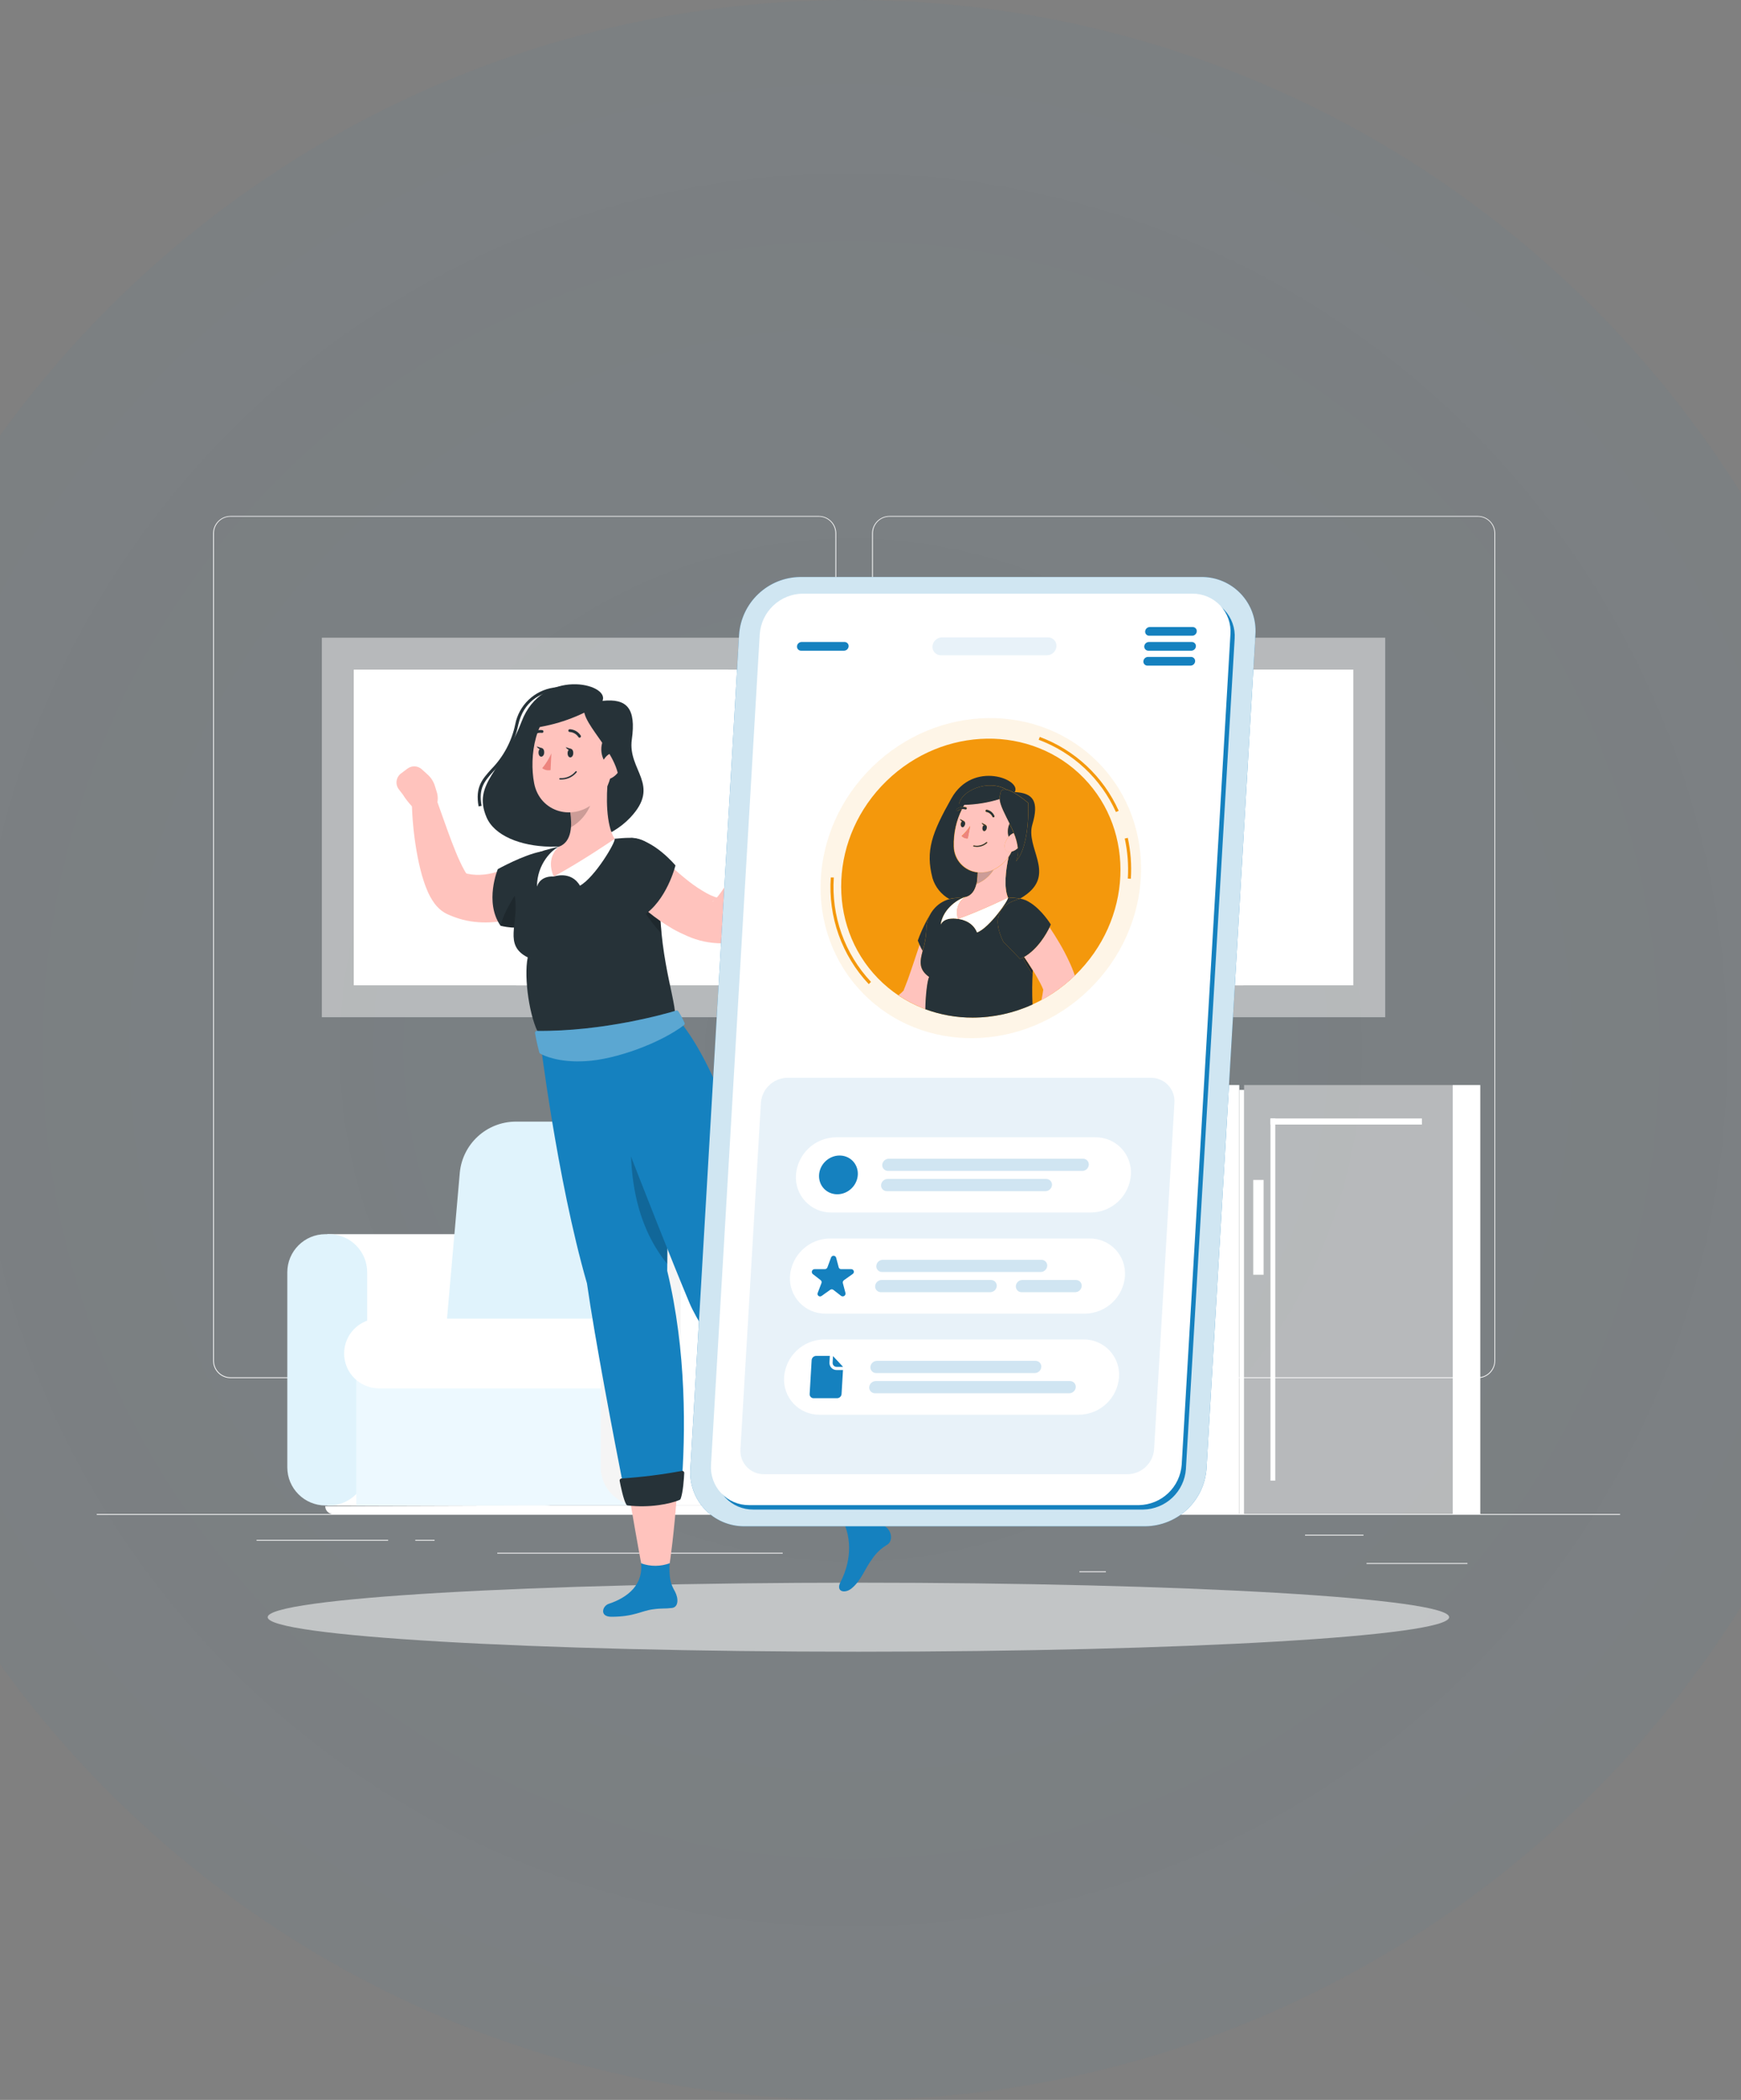 <svg width="360" height="434" viewBox="0 0 360 434" fill="none" xmlns="http://www.w3.org/2000/svg">
<rect x="0" y="0" width="360" height="434" fill="#808080" stroke="none"/>
<path d="M176 434C295.846 434 393 336.846 393 217C393 97.154 295.846 0 176 0C56.154 0 -41 97.154 -41 217C-41 336.846 56.154 434 176 434Z" fill="url(#paint0_radial_149_5310)" fill-opacity="0.06"/>
<path d="M335 312.912H20V313.07H335V312.912Z" fill="white"/>
<path d="M303.437 323.049H282.571V323.206H303.437V323.049Z" fill="white"/>
<path d="M228.669 324.762H223.194V324.92H228.669V324.762Z" fill="white"/>
<path d="M281.941 317.202H269.852V317.36H281.941V317.202Z" fill="white"/>
<path d="M80.26 318.261H53.05V318.418H80.26V318.261Z" fill="white"/>
<path d="M89.861 318.261H85.873V318.418H89.861V318.261Z" fill="white"/>
<path d="M161.845 320.919H102.826V321.077H161.845V320.919Z" fill="white"/>
<path d="M169.31 284.814H47.663C46.71 284.812 45.797 284.433 45.124 283.758C44.45 283.084 44.072 282.17 44.072 281.217V110.216C44.081 109.268 44.462 108.362 45.135 107.695C45.807 107.027 46.716 106.652 47.663 106.65H169.31C170.264 106.65 171.179 107.029 171.854 107.704C172.528 108.378 172.907 109.293 172.907 110.247V281.217C172.907 282.171 172.528 283.086 171.854 283.76C171.179 284.435 170.264 284.814 169.31 284.814ZM47.663 106.776C46.752 106.778 45.879 107.141 45.235 107.786C44.591 108.431 44.23 109.305 44.23 110.216V281.217C44.23 282.128 44.591 283.002 45.235 283.647C45.879 284.292 46.752 284.655 47.663 284.656H169.31C170.222 284.655 171.096 284.292 171.74 283.647C172.385 283.002 172.748 282.128 172.75 281.217V110.216C172.748 109.304 172.385 108.43 171.74 107.785C171.096 107.141 170.222 106.778 169.31 106.776H47.663Z" fill="white"/>
<path d="M305.585 284.814H183.932C182.979 284.812 182.065 284.433 181.39 283.759C180.716 283.084 180.337 282.17 180.335 281.217V110.216C180.345 109.268 180.728 108.362 181.402 107.694C182.075 107.027 182.984 106.652 183.932 106.65H305.585C306.532 106.653 307.439 107.029 308.11 107.697C308.781 108.364 309.162 109.269 309.17 110.216V281.217C309.17 282.169 308.793 283.082 308.121 283.756C307.449 284.43 306.537 284.811 305.585 284.814ZM183.932 106.776C183.021 106.778 182.147 107.141 181.502 107.785C180.857 108.43 180.494 109.304 180.492 110.216V281.217C180.494 282.128 180.857 283.002 181.502 283.647C182.147 284.292 183.021 284.655 183.932 284.656H305.585C306.497 284.655 307.371 284.292 308.016 283.647C308.66 283.002 309.023 282.128 309.025 281.217V110.216C309.023 109.304 308.66 108.43 308.016 107.785C307.371 107.141 306.497 106.778 305.585 106.776H183.932Z" fill="white"/>
<path d="M67.666 255.072H112.522C113.558 255.072 114.583 255.276 115.54 255.672C116.497 256.068 117.367 256.649 118.099 257.382C118.832 258.114 119.413 258.984 119.809 259.941C120.205 260.898 120.409 261.923 120.409 262.959V303.279C120.409 305.371 119.578 307.377 118.099 308.857C116.62 310.336 114.614 311.167 112.522 311.167H67.666V255.097V255.072Z" fill="white"/>
<path d="M68.037 255.072H67.294C62.938 255.072 59.407 258.603 59.407 262.959V303.254C59.407 307.61 62.938 311.142 67.294 311.142H68.037C72.394 311.142 75.925 307.61 75.925 303.254V262.959C75.925 258.603 72.394 255.072 68.037 255.072Z" fill="#E0F3FC"/>
<path d="M73.67 311.142H132.216V275.755H73.67V311.142Z" fill="#EDF9FF"/>
<path d="M68.863 312.912H174.381C174.81 312.91 175.22 312.739 175.522 312.436C175.825 312.132 175.994 311.721 175.994 311.293V311.142H112.547L67.25 311.293C67.25 311.721 67.42 312.132 67.722 312.436C68.024 312.739 68.434 312.91 68.863 312.912Z" fill="white"/>
<path d="M115.08 231.812H169.549C170.958 231.786 172.357 232.06 173.651 232.617C174.946 233.173 176.107 234 177.056 235.041C178.006 236.082 178.723 237.314 179.159 238.654C179.595 239.994 179.741 241.411 179.585 242.812L175.994 283.762H99.525L103.11 242.812C103.414 239.832 104.801 237.067 107.006 235.04C109.212 233.013 112.084 231.864 115.08 231.812Z" fill="white"/>
<path d="M106.474 231.812H162.008C163.348 231.79 164.678 232.053 165.909 232.584C167.139 233.115 168.243 233.902 169.146 234.892C170.05 235.883 170.732 237.054 171.148 238.328C171.564 239.602 171.704 240.95 171.559 242.283L167.924 283.756H91.448L95.083 242.283C95.373 239.446 96.692 236.814 98.791 234.885C100.89 232.955 103.623 231.862 106.474 231.812Z" fill="#E0F3FC"/>
<path d="M78.363 272.523H124.737C126.054 272.523 127.317 273.046 128.248 273.977C129.179 274.908 129.702 276.17 129.702 277.487V281.966C129.703 282.619 129.575 283.265 129.326 283.868C129.077 284.471 128.711 285.019 128.25 285.481C127.789 285.942 127.241 286.309 126.639 286.559C126.036 286.808 125.39 286.937 124.737 286.937H78.363C76.452 286.937 74.618 286.178 73.267 284.826C71.915 283.475 71.156 281.641 71.156 279.73C71.156 277.818 71.915 275.985 73.267 274.634C74.618 273.282 76.452 272.523 78.363 272.523Z" fill="white"/>
<path d="M132.474 255.072H177.33C179.422 255.072 181.428 255.903 182.907 257.382C184.386 258.861 185.218 260.867 185.218 262.959V303.279C185.218 305.371 184.386 307.377 182.907 308.857C181.428 310.336 179.422 311.167 177.33 311.167H132.474V255.097V255.072Z" fill="white"/>
<path d="M132.846 255.072H132.102C127.746 255.072 124.215 258.603 124.215 262.959V303.254C124.215 307.61 127.746 311.142 132.102 311.142H132.846C137.202 311.142 140.733 307.61 140.733 303.254V262.959C140.733 258.603 137.202 255.072 132.846 255.072Z" fill="#F5F5F5"/>
<path d="M256.256 224.252H213.133V312.912H256.256V224.252Z" fill="white"/>
<path d="M219.584 306.007V231.157H218.589V306.007H219.584Z" fill="white"/>
<path d="M249.9 231.157H218.589V232.417H249.9V231.157Z" fill="white"/>
<path d="M300.375 224.252H257.252V312.912H300.375V224.252Z" fill="white" fill-opacity="0.45"/>
<path d="M300.381 312.912H306.089V224.252H300.381V312.912Z" fill="white"/>
<path d="M263.703 306.007V231.157H262.708V306.007H263.703Z" fill="white"/>
<path d="M257.258 312.912V225.26H256.263V312.912H257.258Z" fill="white"/>
<path d="M294.018 231.157H262.707V232.417H294.018V231.157Z" fill="white"/>
<path d="M254.366 243.864H252.224V263.457H254.366V243.864Z" fill="white"/>
<path d="M261.284 243.864H259.142V263.457H261.284V243.864Z" fill="white"/>
<path d="M286.433 131.8H66.551V210.228H286.433V131.8Z" fill="white" fill-opacity="0.45"/>
<path d="M279.837 203.632V138.396H73.147V203.632H279.837Z" fill="white"/>
<path d="M106.701 203.632L120.397 138.396H150.63L136.934 203.632H106.701Z" fill="white"/>
<path d="M149.692 203.632L163.388 138.396H178.508L164.806 203.632H149.692Z" fill="white"/>
<path d="M241.999 203.632L255.696 138.396H270.816L257.113 203.632H241.999Z" fill="white"/>
<path d="M177.5 341.363C244.962 341.363 299.651 338.17 299.651 334.231C299.651 330.293 244.962 327.1 177.5 327.1C110.038 327.1 55.349 330.293 55.349 334.231C55.349 338.17 110.038 341.363 177.5 341.363Z" fill="white" fill-opacity="0.54"/>
<path d="M124.58 144.853C126.168 141.218 112.106 137.923 107.853 149.125C103.998 159.287 97.597 161.882 100.608 168.919C103.866 176.536 122.293 177.449 130.294 169.007C136.783 162.159 129.74 159.274 130.647 152.835C131.554 146.397 129.651 144.299 124.58 144.853Z" fill="#263238"/>
<path d="M98.964 166.664C98.233 162.695 99.708 161.057 101.572 158.984C104.092 156.427 105.819 153.195 106.543 149.679C106.919 147.759 107.879 146.001 109.292 144.648C110.705 143.295 112.502 142.411 114.437 142.119C118.595 141.35 122.999 142.711 124.164 144.437C124.35 144.681 124.456 144.975 124.467 145.281C124.478 145.587 124.394 145.888 124.227 146.145L123.698 145.805C123.8 145.652 123.85 145.471 123.839 145.288C123.829 145.105 123.76 144.93 123.641 144.79C122.608 143.253 118.412 142.025 114.557 142.743C111.804 143.253 108.257 144.891 107.161 149.818C106.414 153.439 104.635 156.767 102.039 159.4C100.224 161.416 98.889 162.878 99.588 166.544L98.964 166.664Z" fill="#263238"/>
<path d="M90.302 163.646L89.911 162.386C89.641 161.53 89.153 160.759 88.494 160.15L87.234 159.003C86.835 158.635 86.32 158.417 85.778 158.388C85.236 158.36 84.701 158.521 84.266 158.846L82.918 159.854C82.672 160.038 82.464 160.269 82.308 160.534C82.151 160.799 82.049 161.092 82.007 161.397C81.965 161.701 81.984 162.012 82.062 162.309C82.141 162.606 82.277 162.885 82.465 163.13L83.334 164.264C83.334 164.264 85.375 167.716 88.33 168.913L89.01 168.333C89.661 167.765 90.131 167.017 90.36 166.184C90.59 165.35 90.57 164.468 90.302 163.646Z" fill="#FFC3BD"/>
<path d="M114.79 185.52L114.387 185.828L114.059 186.068L113.429 186.509C113.007 186.786 112.578 187.044 112.169 187.296C111.312 187.789 110.428 188.235 109.523 188.632C107.661 189.453 105.703 190.037 103.695 190.371C101.576 190.727 99.412 190.74 97.288 190.409C96.201 190.238 95.134 189.961 94.101 189.583C93.842 189.501 93.584 189.394 93.332 189.287L92.954 189.13L92.765 189.048L92.557 188.96L92.293 188.834C91.743 188.552 91.236 188.193 90.787 187.769C90.464 187.469 90.167 187.142 89.898 186.792C89.186 185.826 88.609 184.766 88.185 183.642C87.807 182.71 87.517 181.815 87.259 180.94C86.789 179.245 86.408 177.527 86.118 175.793C85.543 172.441 85.221 169.05 85.155 165.65C85.077 165.013 85.244 164.371 85.623 163.853C86.003 163.336 86.565 162.983 87.195 162.866C87.826 162.748 88.477 162.876 89.017 163.222C89.557 163.569 89.944 164.108 90.1 164.73V164.799C91.196 167.817 92.248 170.91 93.357 173.846C93.93 175.307 94.485 176.763 95.115 178.086C95.417 178.747 95.745 179.377 96.054 179.925C96.264 180.327 96.534 180.694 96.854 181.015C96.854 181.015 96.854 181.015 96.81 180.927C96.665 180.776 96.494 180.653 96.306 180.562L96.186 180.499C96.148 180.499 96.073 180.455 96.117 180.467H96.217L96.413 180.518C96.543 180.558 96.675 180.589 96.81 180.612C97.341 180.718 97.881 180.783 98.422 180.807C99.557 180.842 100.69 180.723 101.793 180.455C103.003 180.149 104.18 179.727 105.308 179.195C105.894 178.93 106.474 178.621 107.041 178.313C107.324 178.155 107.601 177.985 107.866 177.821L108.496 177.418L108.987 177.109C110.094 176.405 111.431 176.158 112.717 176.419C114.002 176.68 115.137 177.428 115.882 178.508C116.627 179.587 116.925 180.914 116.713 182.208C116.501 183.503 115.796 184.665 114.746 185.45L114.79 185.52Z" fill="#FFC3BD"/>
<path d="M125.84 331.484C129.828 330.168 133.186 327.471 132.512 322.74C132.216 320.711 138.724 319.918 138.724 319.918C137.986 326.363 138.793 327.478 139.568 328.933C140.343 330.388 140.298 332.171 138.938 332.329C137.325 332.524 136.966 332.329 134.962 332.612C132.619 332.921 131.101 334.143 126.42 334.143C123.893 334.143 124.58 331.9 125.84 331.484Z" fill="#1581BF"/>
<path d="M137.967 262.644C138.427 230.363 135.447 212.767 135.447 212.767L111.564 213.958C111.564 213.958 115.098 243.492 121.373 265.246C123.049 276.92 126.823 296.664 129.437 309.926C133.317 309.594 137.152 308.868 140.884 307.759C141.798 296.11 141.962 279.27 137.967 262.644Z" fill="#1581BF"/>
<path d="M138.484 323.08C138.484 323.08 139.417 316.982 140.047 307.759C136.877 308.862 133.589 309.59 130.25 309.926C131.611 317.977 132.581 323.105 132.581 323.105C134.49 323.792 136.581 323.783 138.484 323.08Z" fill="#FFC3BD"/>
<path d="M128.133 306.064C128.341 307.173 128.921 309.951 129.494 310.927C129.527 310.984 129.573 311.032 129.627 311.068C129.682 311.104 129.744 311.127 129.809 311.135C134.263 311.696 138.711 310.801 140.519 309.995C140.57 309.975 140.615 309.944 140.653 309.905C140.691 309.866 140.721 309.819 140.739 309.768C141.243 308.433 141.426 305.623 141.483 304.439C141.486 304.374 141.475 304.31 141.449 304.251C141.424 304.192 141.386 304.14 141.337 304.098C141.288 304.056 141.231 304.026 141.169 304.01C141.107 303.993 141.042 303.991 140.979 304.004C136.851 304.769 132.682 305.29 128.492 305.566C128.435 305.573 128.38 305.591 128.33 305.621C128.28 305.65 128.237 305.689 128.203 305.736C128.169 305.783 128.146 305.836 128.134 305.893C128.122 305.949 128.121 306.007 128.133 306.064Z" fill="#263238"/>
<path d="M111.879 176C108.339 176.63 102.939 179.623 102.939 179.623C102.939 179.623 100.098 186.427 103.5 191.328C106.852 192.122 108.54 191.473 108.54 191.473L111.879 176Z" fill="#263238"/>
<path opacity="0.2" d="M103.5 191.328C106.852 192.122 108.54 191.473 108.54 191.473L108.421 182.294C106.146 185.356 104.25 188.393 103.5 191.328Z" fill="black"/>
<path opacity="0.2" d="M137.842 243.599C135.17 237.066 132.298 231.686 131.195 226.772C129.305 240.134 130.792 252.426 137.98 261.233C138.062 254.732 137.993 248.847 137.842 243.599Z" fill="black"/>
<path d="M174.35 294.831L164.818 301.61C157.038 291.473 145.37 275.988 142.548 269.247C135.378 252.142 120.964 214.437 120.964 214.437L139.675 210.09C139.675 210.09 151.481 221.052 159.098 262.418C165.473 271.477 170.841 284.808 174.35 294.831Z" fill="#1581BF"/>
<path d="M173.802 326.961C176.177 322.318 176.209 317.202 173.644 313.17C172.542 311.444 178.143 308.036 178.143 308.036C180.121 314.216 181.734 314.575 183.107 315.533C184.48 316.49 184.619 318.55 183.46 319.25C182.195 319.993 181.117 321.017 180.31 322.242C178.873 324.132 178.067 326.728 176.007 328.347C174.69 329.374 172.756 328.996 173.802 326.961Z" fill="#1581BF"/>
<path d="M179.182 310.871C179.182 310.871 177.538 305.087 174.312 296.425C171.876 298.732 169.181 300.749 166.28 302.435C170.835 309.214 174.167 314.084 174.167 314.084C176.104 313.497 177.84 312.385 179.182 310.871Z" fill="#FFC3BD"/>
<path d="M162.758 299.789C163.388 300.709 165.076 303.008 166.002 303.657C166.057 303.696 166.119 303.721 166.184 303.732C166.25 303.743 166.317 303.739 166.381 303.72C170.665 302.397 174.35 299.745 175.698 298.252C175.736 298.212 175.765 298.164 175.782 298.112C175.799 298.06 175.805 298.004 175.799 297.949C175.711 296.532 174.715 293.892 174.281 292.79C174.257 292.731 174.22 292.679 174.174 292.636C174.127 292.594 174.071 292.563 174.011 292.544C173.951 292.526 173.887 292.522 173.824 292.532C173.762 292.541 173.703 292.565 173.651 292.601C170.213 294.999 166.637 297.193 162.941 299.172C162.885 299.196 162.835 299.233 162.794 299.279C162.754 299.325 162.724 299.379 162.706 299.438C162.689 299.497 162.685 299.559 162.694 299.619C162.702 299.68 162.724 299.738 162.758 299.789Z" fill="#263238"/>
<path d="M106.474 185.4C107.331 190.976 104.011 195.297 109.12 197.868C108.269 202.108 109.529 210.575 111.552 213.933C114.393 215.476 128.291 213.196 139.65 210.083C139.486 205.232 135.498 195.688 136.607 179.799C136.666 178.93 136.543 178.058 136.244 177.24C135.945 176.421 135.477 175.675 134.872 175.049C134.266 174.423 133.535 173.931 132.727 173.606C131.919 173.28 131.051 173.128 130.181 173.159C129.198 173.159 128.152 173.254 127.094 173.348C123.373 173.587 119.673 174.092 116.025 174.86C114.846 175.137 113.631 175.452 112.478 175.78C110.474 176.372 108.756 177.677 107.649 179.45C106.543 181.223 106.125 183.34 106.474 185.4Z" fill="#263238"/>
<path d="M114.5 181.16C114.5 181.16 118.06 179.862 119.924 183.05C123.03 181.305 127.396 173.928 127.087 173.367C121.89 174.797 114.5 181.16 114.5 181.16Z" fill="white"/>
<path d="M114.5 181.16C114.5 181.16 111.797 180.839 111.035 183.233C111.035 178.508 114.223 175.534 115.615 174.98C115.13 176.215 114.5 181.16 114.5 181.16Z" fill="white"/>
<path d="M125.727 160.862C125.33 164.547 125.267 170.469 127.094 173.373C127.094 173.373 120.164 178.117 114.494 181.16C112.711 177.034 115.609 174.98 115.609 174.98C118.311 173.947 118.286 170.488 117.921 167.842L125.727 160.862Z" fill="#FFC3BD"/>
<path opacity="0.2" d="M117.933 167.842L122.343 163.873C122.492 164.614 122.444 165.38 122.205 166.097C121.441 168.162 119.973 169.891 118.059 170.979C118.129 169.932 118.087 168.88 117.933 167.842Z" fill="black"/>
<path d="M127.15 154.013C126.52 159.998 126.426 162.537 123.339 165.498C118.69 169.952 111.615 167.911 110.449 161.876C109.397 156.439 110.55 147.569 116.396 145.408C122.243 143.247 127.73 148.035 127.15 154.013Z" fill="#FFC3BD"/>
<path d="M125.84 158.392C124.916 157.508 124.376 156.296 124.336 155.018C124.296 153.74 124.759 152.497 125.626 151.556C127.201 149.963 129.406 153.264 129.406 153.264L125.84 158.392Z" fill="#263238"/>
<path d="M118.538 155.67C118.538 156.162 118.242 156.546 117.908 156.533C117.574 156.521 117.348 156.111 117.367 155.626C117.385 155.141 117.663 154.75 117.997 154.763C118.33 154.776 118.557 155.16 118.538 155.67Z" fill="#263238"/>
<path d="M112.528 155.525C112.528 156.011 112.238 156.395 111.898 156.382C111.558 156.37 111.337 155.966 111.356 155.475C111.375 154.984 111.646 154.606 111.986 154.618C112.326 154.631 112.547 155.034 112.528 155.525Z" fill="#263238"/>
<path d="M112.125 154.65L110.966 154.265C110.966 154.265 111.533 155.204 112.125 154.65Z" fill="#263238"/>
<path d="M114.009 155.714C113.522 156.813 112.886 157.839 112.119 158.764C112.361 158.95 112.641 159.082 112.939 159.149C113.237 159.217 113.546 159.218 113.845 159.154L114.009 155.714Z" fill="#ED847E"/>
<path d="M116.611 161.069C116.337 161.108 116.061 161.121 115.785 161.107C115.748 161.106 115.713 161.09 115.687 161.063C115.661 161.036 115.647 161 115.647 160.962C115.647 160.943 115.652 160.925 115.66 160.907C115.668 160.89 115.679 160.875 115.693 160.862C115.708 160.849 115.724 160.839 115.742 160.832C115.76 160.826 115.779 160.823 115.798 160.824C116.404 160.86 117.011 160.753 117.569 160.513C118.127 160.272 118.621 159.904 119.011 159.438C119.021 159.422 119.034 159.409 119.05 159.399C119.065 159.388 119.082 159.381 119.1 159.377C119.119 159.374 119.137 159.374 119.156 159.378C119.174 159.382 119.191 159.389 119.206 159.4C119.222 159.411 119.235 159.424 119.246 159.44C119.256 159.456 119.263 159.474 119.267 159.493C119.27 159.512 119.27 159.531 119.266 159.549C119.262 159.568 119.255 159.586 119.244 159.602C118.591 160.415 117.646 160.942 116.611 161.069Z" fill="#263238"/>
<path d="M128.146 159.028C127.912 159.523 127.575 159.962 127.158 160.316C126.741 160.671 126.253 160.932 125.727 161.082C124.385 161.416 123.761 159.942 124.177 158.468C124.548 157.138 125.701 155.368 127.024 155.689C128.347 156.011 128.795 157.737 128.146 159.028Z" fill="#FFC3BD"/>
<path d="M124.051 145.502C119.81 148.148 115.048 149.848 110.09 150.485C110.09 146.183 118.507 141.35 124.051 145.502Z" fill="#263238"/>
<path d="M120.8 146.025C119.823 149.805 129.62 156.735 127.73 163.4C130.93 158.417 128.625 147.203 128.625 147.203C128.625 147.203 120.372 141.98 120.8 146.025Z" fill="#263238"/>
<path d="M119.792 152.457C119.754 152.452 119.717 152.439 119.685 152.418C119.652 152.397 119.624 152.37 119.603 152.338C119.409 152.034 119.145 151.78 118.834 151.598C118.523 151.415 118.174 151.308 117.814 151.286C117.776 151.287 117.739 151.281 117.704 151.268C117.669 151.255 117.637 151.235 117.61 151.209C117.582 151.183 117.561 151.152 117.546 151.117C117.532 151.083 117.524 151.046 117.524 151.008C117.522 150.97 117.528 150.932 117.542 150.896C117.555 150.86 117.576 150.827 117.602 150.8C117.629 150.772 117.661 150.75 117.696 150.735C117.731 150.72 117.769 150.712 117.807 150.712C118.262 150.732 118.706 150.861 119.101 151.088C119.495 151.315 119.83 151.633 120.075 152.016C120.097 152.047 120.112 152.082 120.12 152.119C120.127 152.156 120.128 152.194 120.121 152.231C120.114 152.268 120.099 152.303 120.079 152.334C120.058 152.365 120.031 152.392 120 152.413C119.97 152.434 119.936 152.448 119.9 152.456C119.865 152.464 119.828 152.464 119.792 152.457Z" fill="#263238"/>
<path d="M109.869 152.249C109.796 152.244 109.727 152.213 109.674 152.161C109.648 152.135 109.626 152.103 109.612 152.069C109.597 152.034 109.59 151.997 109.59 151.96C109.59 151.922 109.597 151.885 109.612 151.85C109.626 151.816 109.648 151.784 109.674 151.758C109.988 151.428 110.377 151.178 110.808 151.029C111.239 150.88 111.699 150.836 112.15 150.901C112.224 150.918 112.289 150.963 112.33 151.026C112.371 151.09 112.386 151.167 112.371 151.241C112.363 151.278 112.348 151.314 112.327 151.345C112.306 151.376 112.279 151.403 112.247 151.423C112.215 151.444 112.18 151.458 112.143 151.464C112.105 151.471 112.067 151.47 112.03 151.462C111.673 151.416 111.309 151.456 110.97 151.577C110.631 151.699 110.325 151.899 110.077 152.161C110.022 152.217 109.948 152.249 109.869 152.249Z" fill="#263238"/>
<path d="M118.135 154.795L116.976 154.417C116.976 154.417 117.537 155.355 118.135 154.795Z" fill="#263238"/>
<path opacity="0.2" d="M136.456 182.88C136.342 186.244 136.454 189.611 136.789 192.96C133.639 189.634 129.683 183.353 129.425 180.203L136.456 182.88Z" fill="black"/>
<path d="M157.025 171.049L157.712 167.048L163.93 169.448C163.93 169.448 162.487 173.172 159.835 174.816L159.098 174.35C158.52 173.998 158.032 173.517 157.672 172.944C157.312 172.371 157.091 171.722 157.025 171.049Z" fill="#FFC3BD"/>
<path d="M161.592 164.818L163.64 165.933C164.087 166.176 164.42 166.586 164.567 167.073C164.713 167.56 164.661 168.086 164.421 168.535L163.936 169.448L157.718 167.048L159.198 165.278C159.484 164.938 159.878 164.707 160.314 164.623C160.75 164.539 161.201 164.608 161.592 164.818Z" fill="#FFC3BD"/>
<path d="M135.347 175.616L136.14 176.435L137.004 177.311C137.589 177.884 138.175 178.47 138.78 179.024C139.977 180.152 141.212 181.198 142.453 182.174C143.624 183.092 144.867 183.914 146.17 184.631C147.167 185.192 148.251 185.58 149.377 185.778L147.682 186.093C147.266 186.295 147.291 186.383 147.38 186.314C147.55 186.2 147.706 186.066 147.846 185.917C148.307 185.437 148.728 184.921 149.106 184.373C149.963 183.157 150.832 181.778 151.626 180.347C152.42 178.917 153.264 177.449 154.077 175.937L156.502 171.452V171.414C156.786 170.879 157.252 170.463 157.815 170.24C158.378 170.017 159.001 170.002 159.575 170.196C160.148 170.391 160.634 170.783 160.944 171.303C161.255 171.823 161.371 172.436 161.271 173.033C160.981 174.848 160.584 176.561 160.143 178.306C159.702 180.051 159.23 181.778 158.6 183.51C157.983 185.296 157.25 187.041 156.408 188.733C155.919 189.685 155.365 190.603 154.751 191.48C154.363 192.02 153.929 192.526 153.453 192.992C152.748 193.694 151.917 194.256 151.002 194.648C150.553 194.84 150.072 194.944 149.585 194.957H149.307C146.818 194.972 144.354 194.454 142.081 193.439C141.078 193.01 140.098 192.528 139.146 191.996C138.234 191.459 137.354 190.902 136.506 190.327C134.857 189.172 133.287 187.909 131.806 186.547C131.082 185.879 130.363 185.205 129.677 184.493C129.336 184.14 128.99 183.787 128.656 183.416C128.322 183.044 128.026 182.704 127.617 182.231C126.711 181.229 126.241 179.907 126.309 178.558C126.378 177.209 126.979 175.942 127.982 175.037C128.985 174.131 130.306 173.661 131.655 173.729C133.004 173.798 134.271 174.399 135.177 175.402L135.347 175.616Z" fill="#FFC3BD"/>
<path d="M130.458 173.191C135.076 173.329 139.668 178.861 139.668 178.861C139.668 178.861 137.892 186.2 132.833 189.363C129.985 187.145 127.573 185.369 127.573 185.369C123.547 179.465 124.889 175.547 130.458 173.191Z" fill="#263238"/>
<path d="M110.632 213.523C110.972 215.495 111.381 217.045 111.514 217.517C111.527 217.568 111.549 217.615 111.581 217.656C111.612 217.697 111.651 217.731 111.696 217.757C112.371 218.129 115.445 219.647 121.09 219.313C127.39 218.973 136.632 215.533 141.426 211.873C141.496 211.819 141.546 211.743 141.569 211.658C141.592 211.572 141.586 211.482 141.552 211.4C141.182 210.579 140.75 209.787 140.261 209.031C140.213 208.959 140.143 208.904 140.061 208.874C139.979 208.845 139.89 208.842 139.807 208.868C137.741 209.498 124.731 213.221 111.029 213.057C110.971 213.057 110.913 213.07 110.86 213.094C110.808 213.119 110.761 213.155 110.723 213.199C110.685 213.243 110.658 213.295 110.642 213.351C110.626 213.407 110.623 213.466 110.632 213.523Z" fill="#1581BF"/>
<path opacity="0.3" d="M110.632 213.523C110.972 215.495 111.381 217.045 111.514 217.517C111.527 217.568 111.549 217.615 111.581 217.656C111.612 217.697 111.651 217.731 111.696 217.757C112.371 218.129 115.445 219.647 121.09 219.313C127.39 218.973 136.632 215.533 141.426 211.873C141.496 211.819 141.546 211.743 141.569 211.658C141.592 211.572 141.586 211.482 141.552 211.4C141.182 210.579 140.75 209.787 140.261 209.031C140.213 208.959 140.143 208.904 140.061 208.874C139.979 208.845 139.89 208.842 139.807 208.868C137.741 209.498 124.731 213.221 111.029 213.057C110.971 213.057 110.913 213.07 110.86 213.094C110.808 213.119 110.761 213.155 110.723 213.199C110.685 213.243 110.658 213.295 110.642 213.351C110.626 213.407 110.623 213.466 110.632 213.523Z" fill="white"/>
<path d="M236.89 315.438H153.944C152.41 315.452 150.89 315.149 149.479 314.547C148.067 313.945 146.796 313.058 145.745 311.94C144.693 310.823 143.884 309.5 143.369 308.055C142.853 306.61 142.642 305.074 142.749 303.544L152.829 131.144C153.059 127.944 154.481 124.947 156.814 122.745C159.147 120.542 162.221 119.295 165.429 119.25H248.394C249.928 119.236 251.448 119.539 252.86 120.141C254.271 120.743 255.542 121.631 256.594 122.748C257.645 123.865 258.454 125.188 258.97 126.633C259.485 128.078 259.696 129.614 259.589 131.144L249.477 303.544C249.248 306.742 247.828 309.737 245.497 311.939C243.167 314.141 240.096 315.39 236.89 315.438Z" fill="#1581BF"/>
<path opacity="0.8" d="M236.89 315.438H153.944C152.41 315.452 150.89 315.149 149.479 314.547C148.067 313.945 146.796 313.058 145.745 311.94C144.693 310.823 143.884 309.5 143.369 308.055C142.853 306.61 142.642 305.074 142.749 303.544L152.829 131.144C153.059 127.944 154.481 124.947 156.814 122.745C159.147 120.542 162.221 119.295 165.429 119.25H248.394C249.928 119.236 251.448 119.539 252.86 120.141C254.271 120.743 255.542 121.631 256.594 122.748C257.645 123.865 258.454 125.188 258.97 126.633C259.485 128.078 259.696 129.614 259.589 131.144L249.477 303.544C249.248 306.742 247.828 309.737 245.497 311.939C243.167 314.141 240.096 315.39 236.89 315.438Z" fill="white"/>
<path d="M236.399 311.986H155.759C154.681 311.996 153.612 311.784 152.621 311.361C151.629 310.938 150.736 310.315 149.997 309.531C149.258 308.746 148.689 307.817 148.326 306.802C147.964 305.787 147.815 304.707 147.89 303.632L157.97 131.982C158.132 129.739 159.126 127.638 160.758 126.091C162.39 124.544 164.542 123.664 166.79 123.622H247.43C248.508 123.613 249.577 123.826 250.568 124.249C251.56 124.673 252.453 125.297 253.192 126.082C253.931 126.867 254.5 127.796 254.862 128.812C255.225 129.827 255.373 130.907 255.299 131.982L245.219 303.632C245.057 305.874 244.062 307.975 242.43 309.521C240.798 311.067 238.646 311.946 236.399 311.986Z" fill="#1581BF"/>
<path d="M235.529 311.066H154.889C153.811 311.076 152.743 310.862 151.751 310.439C150.759 310.016 149.866 309.392 149.127 308.607C148.388 307.821 147.819 306.892 147.457 305.877C147.094 304.861 146.946 303.782 147.021 302.706L157.101 131.056C157.262 128.813 158.257 126.712 159.889 125.165C161.521 123.618 163.672 122.737 165.921 122.696H246.561C247.639 122.687 248.707 122.9 249.699 123.323C250.691 123.747 251.584 124.37 252.323 125.156C253.062 125.941 253.631 126.87 253.993 127.886C254.356 128.901 254.504 129.981 254.429 131.056L244.349 302.706C244.188 304.949 243.193 307.05 241.561 308.597C239.929 310.144 237.778 311.025 235.529 311.066Z" fill="white"/>
<path opacity="0.1" d="M233.173 304.684H157.97C157.304 304.69 156.643 304.558 156.03 304.297C155.418 304.035 154.865 303.65 154.409 303.165C153.952 302.679 153.6 302.105 153.376 301.478C153.152 300.85 153.06 300.183 153.106 299.518L157.34 227.919C157.439 226.529 158.056 225.228 159.069 224.271C160.081 223.315 161.416 222.773 162.808 222.753H237.98C238.646 222.747 239.307 222.879 239.92 223.14C240.532 223.402 241.085 223.787 241.541 224.272C241.998 224.757 242.35 225.332 242.574 225.959C242.798 226.587 242.89 227.254 242.844 227.919L238.641 299.518C238.542 300.908 237.925 302.209 236.913 303.166C235.9 304.122 234.566 304.664 233.173 304.684Z" fill="#1581BF"/>
<path opacity="0.1" d="M216.472 135.428H194.554C194.316 135.431 194.08 135.384 193.861 135.29C193.642 135.197 193.444 135.059 193.281 134.886C193.118 134.713 192.992 134.507 192.912 134.283C192.832 134.059 192.799 133.82 192.815 133.582C192.85 133.084 193.071 132.617 193.434 132.274C193.797 131.931 194.275 131.737 194.775 131.73H216.686C216.927 131.724 217.166 131.769 217.389 131.861C217.611 131.953 217.812 132.091 217.978 132.265C218.145 132.44 218.272 132.647 218.354 132.874C218.435 133.101 218.468 133.342 218.45 133.582C218.415 134.083 218.191 134.552 217.824 134.895C217.457 135.237 216.974 135.428 216.472 135.428Z" fill="#1581BF"/>
<path opacity="0.1" d="M225.191 204.532C238.688 191.426 239.609 170.483 227.249 157.755C214.89 145.028 193.929 145.335 180.432 158.441C166.936 171.548 166.015 192.49 178.374 205.218C190.734 217.946 211.695 217.639 225.191 204.532Z" fill="#F4980C"/>
<path d="M179.642 203.399C176.884 200.463 174.763 196.989 173.411 193.195C172.059 189.4 171.506 185.367 171.786 181.349H172.416C172.143 185.281 172.685 189.227 174.007 192.94C175.33 196.653 177.405 200.053 180.102 202.927L179.642 203.399Z" fill="#F4980C"/>
<path d="M233.835 181.62L233.205 181.582C233.377 178.807 233.165 176.021 232.575 173.304L233.205 173.165C233.807 175.941 234.019 178.786 233.835 181.62Z" fill="#F4980C"/>
<path d="M230.748 167.823C229.206 164.402 227 161.322 224.259 158.76C221.517 156.198 218.294 154.205 214.777 152.898L214.998 152.306C218.595 153.64 221.891 155.677 224.694 158.297C227.496 160.918 229.749 164.071 231.321 167.571L230.748 167.823Z" fill="#F4980C"/>
<path d="M222.312 201.567C234.074 190.146 234.878 171.896 224.108 160.806C213.339 149.716 195.073 149.984 183.312 161.406C171.55 172.828 170.746 191.077 181.516 202.168C192.285 213.258 210.551 212.989 222.312 201.567Z" fill="#F4980C"/>
<path d="M199.607 185.4C200.993 185.091 201.642 183.907 201.938 182.559C201.969 182.414 201.994 182.275 202.02 182.137V182.011C202.095 181.449 202.137 180.883 202.146 180.316C200.804 180.183 199.558 179.561 198.645 178.569C197.731 177.577 197.215 176.284 197.194 174.936C197.124 172.262 197.717 169.613 198.92 167.225C198.61 167.265 198.317 167.387 198.069 167.577C198.046 167.596 198.018 167.608 197.989 167.615C197.959 167.621 197.929 167.621 197.899 167.615C197.845 167.606 197.795 167.577 197.761 167.533C197.727 167.486 197.713 167.427 197.721 167.37C197.73 167.313 197.759 167.261 197.805 167.225C198.197 166.928 198.675 166.769 199.166 166.771C199.26 166.62 199.348 166.462 199.443 166.317C199.04 166.317 198.649 166.317 198.271 166.317C198.687 163.407 204.288 160.962 208.105 163.167C209.806 163.508 212.616 165.939 212.616 165.939C212.673 167.488 212.628 169.039 212.484 170.582C212.232 173.216 211.608 176.309 210.09 178.035C210.468 177.152 210.607 176.185 210.493 175.232C210.129 175.592 209.677 175.85 209.183 175.982C209.003 176.368 208.792 176.738 208.553 177.09C207.961 179.793 207.538 183.39 208.439 185.463C209.252 185.513 210.039 185.589 210.789 185.671L210.972 185.702C211.467 185.412 211.942 185.09 212.396 184.739C218.066 180.329 212.049 175.15 213.467 170.406C214.884 165.662 213.687 163.86 209.813 163.709C211.419 161.145 201.213 157.05 196.728 165.007C192.664 172.22 191.354 175.824 192.815 181.463C193.365 183.305 194.61 184.862 196.287 185.803C196.572 185.725 196.863 185.666 197.156 185.627C197.956 185.551 198.788 185.463 199.607 185.4Z" fill="#263238"/>
<path d="M190.793 196.488C190.562 196.079 190.352 195.658 190.163 195.228C189.735 196.488 189.313 197.748 188.903 199.008C188.512 200.142 188.141 201.276 187.75 202.36L187.164 203.891L186.912 204.521C186.824 204.691 186.912 204.59 186.912 204.64C186.644 204.953 186.346 205.24 186.024 205.497C185.955 205.566 185.866 205.629 185.791 205.692C187.534 206.868 189.41 207.834 191.379 208.571C191.423 205.692 191.776 202.7 192.154 201.9C189.886 200.325 190.226 198.63 190.793 196.488Z" fill="#FFC3BD"/>
<path d="M192.999 187.989L192.841 188.21C192.891 188.135 192.948 188.065 193.005 187.996L192.999 187.989Z" fill="#263238"/>
<path d="M191.543 192.21C191.533 190.823 191.954 189.468 192.746 188.329C191.538 190.23 190.545 192.258 189.785 194.378C189.785 194.378 189.898 194.711 190.138 195.234C190.326 195.665 190.537 196.085 190.768 196.494C191.217 195.108 191.478 193.667 191.543 192.21Z" fill="#263238"/>
<path d="M213.505 201.352C212.758 200.254 212.094 199.102 211.52 197.905C211.331 198.006 211.136 198.107 210.934 198.195C209.044 196.198 207.431 194.585 207.431 194.585C205.075 189.671 206.53 186.874 210.997 185.734C211.69 185.877 212.352 186.143 212.95 186.521C212.361 186.107 211.684 185.835 210.972 185.728L210.789 185.696C210.04 185.614 209.252 185.539 208.439 185.488C208.616 185.948 204.571 191.788 202.032 192.714C200.993 190.093 198.076 189.917 198.076 189.917C198.076 189.917 195.354 189.356 194.51 191.07C195.064 187.529 198.473 185.665 199.607 185.4C198.788 185.469 197.956 185.557 197.156 185.658C196.863 185.698 196.572 185.757 196.287 185.835C194.99 186.19 193.841 186.949 193.004 188.002C192.948 188.071 192.891 188.14 192.841 188.216L192.746 188.336C191.954 189.474 191.534 190.83 191.543 192.217C191.485 193.67 191.233 195.108 190.793 196.494C190.226 198.611 189.886 200.331 192.11 201.906C191.732 202.706 191.379 205.686 191.335 208.578C194.466 209.738 197.78 210.327 201.119 210.316C205.394 210.31 209.618 209.384 213.505 207.601C213.396 205.256 213.415 202.907 213.561 200.564C213.542 200.816 213.517 201.093 213.505 201.352Z" fill="#263238"/>
<path d="M198.076 189.917C198.076 189.917 200.993 190.094 202.032 192.714C204.552 191.757 208.616 185.948 208.439 185.488C208.439 185.488 202.7 188.273 198.076 189.917Z" fill="white"/>
<path d="M199.619 185.4C198.485 185.671 195.077 187.536 194.523 191.07C195.367 189.356 198.088 189.917 198.088 189.917C197.206 186.603 199.619 185.4 199.619 185.4Z" fill="white"/>
<path d="M208.553 177.116C208.005 177.91 207.313 178.594 206.511 179.132C206.175 179.374 205.816 179.585 205.44 179.762C204.615 181.086 203.385 182.109 201.931 182.678V182.571C201.635 183.92 200.986 185.091 199.6 185.413C199.6 185.413 197.187 186.622 198.057 189.936C202.687 188.292 208.42 185.526 208.42 185.526C207.538 183.422 207.961 179.818 208.553 177.116Z" fill="#FFC3BD"/>
<path d="M201.95 182.552C201.982 182.408 202.007 182.269 202.032 182.13C202.007 182.25 201.982 182.408 201.95 182.552Z" fill="#263238"/>
<path opacity="0.2" d="M201.95 182.552C201.982 182.408 202.007 182.269 202.032 182.13C202.007 182.25 201.982 182.408 201.95 182.552Z" fill="black"/>
<path d="M202.177 180.31C202.169 180.876 202.127 181.442 202.051 182.004C202.129 181.443 202.172 180.877 202.177 180.31Z" fill="#263238"/>
<path opacity="0.2" d="M202.177 180.31C202.169 180.876 202.127 181.442 202.051 182.004C202.129 181.443 202.172 180.877 202.177 180.31Z" fill="black"/>
<path d="M205.44 179.73C204.426 180.216 203.296 180.412 202.177 180.297C202.172 180.864 202.129 181.43 202.051 181.992V182.118C202.051 182.256 202.001 182.395 201.969 182.54V182.647C203.408 182.071 204.625 181.048 205.44 179.73Z" fill="#FFC3BD"/>
<path opacity="0.2" d="M205.44 179.73C204.426 180.216 203.296 180.412 202.177 180.297C202.172 180.864 202.129 181.43 202.051 181.992V182.118C202.051 182.256 202.001 182.395 201.969 182.54V182.647C203.408 182.071 204.625 181.048 205.44 179.73Z" fill="black"/>
<path d="M205.441 179.73C205.816 179.553 206.175 179.342 206.512 179.1C207.313 178.562 208.005 177.878 208.553 177.084C208.792 176.732 209.003 176.361 209.183 175.975C209.063 175.975 208.943 176.038 208.83 176.051C207.778 176.145 207.482 174.961 207.961 173.902C208.123 173.545 208.335 173.212 208.591 172.913C208.316 172.014 208.383 171.045 208.78 170.192C207.822 168.226 206.808 166.412 206.713 165.095C204.356 165.824 201.909 166.224 199.443 166.286C199.348 166.431 199.26 166.588 199.166 166.739C199.379 166.739 199.592 166.77 199.796 166.834C199.822 166.844 199.847 166.859 199.867 166.878C199.888 166.897 199.905 166.92 199.917 166.946C199.928 166.972 199.935 167 199.936 167.028C199.937 167.056 199.932 167.085 199.922 167.111C199.902 167.165 199.862 167.209 199.81 167.233C199.758 167.258 199.699 167.262 199.645 167.243C199.418 167.175 199.179 167.157 198.945 167.193C197.759 169.584 197.181 172.23 197.263 174.898C197.284 176.246 197.801 177.539 198.714 178.532C199.627 179.524 200.873 180.145 202.215 180.278C203.32 180.392 204.435 180.203 205.441 179.73ZM204.036 167.357C204.379 167.424 204.7 167.574 204.972 167.794C205.245 168.013 205.459 168.296 205.598 168.617C205.622 168.67 205.626 168.73 205.607 168.785C205.588 168.84 205.549 168.886 205.497 168.913C205.445 168.935 205.386 168.935 205.333 168.913C205.305 168.905 205.279 168.891 205.257 168.871C205.235 168.851 205.218 168.827 205.207 168.799C205.093 168.545 204.919 168.322 204.699 168.15C204.48 167.978 204.222 167.861 203.947 167.81C203.891 167.801 203.839 167.77 203.804 167.725C203.769 167.679 203.753 167.622 203.758 167.565C203.761 167.532 203.771 167.501 203.787 167.473C203.803 167.445 203.825 167.421 203.851 167.402C203.878 167.383 203.908 167.371 203.94 167.365C203.972 167.36 204.004 167.361 204.036 167.369V167.357ZM203.815 170.469C203.92 170.548 203.998 170.658 204.038 170.783C204.077 170.909 204.076 171.043 204.036 171.168C203.966 171.534 203.714 171.798 203.475 171.742C203.236 171.685 203.097 171.364 203.166 170.998C203.201 170.813 203.296 170.645 203.437 170.519C203.241 170.415 203.087 170.246 203.002 170.041L203.815 170.469ZM198.649 170.204C198.683 170.022 198.776 169.856 198.914 169.732C198.721 169.623 198.57 169.452 198.485 169.247L199.311 169.669C199.412 169.751 199.487 169.861 199.527 169.985C199.566 170.11 199.567 170.243 199.531 170.368C199.456 170.734 199.21 170.998 198.97 170.948C198.731 170.897 198.58 170.582 198.649 170.217V170.204ZM200.111 173.266C199.877 173.28 199.643 173.243 199.426 173.157C199.208 173.071 199.012 172.938 198.851 172.768C199.525 172.157 200.114 171.458 200.602 170.689L200.111 173.266ZM201.327 174.955C201.299 174.947 201.275 174.929 201.259 174.905C201.244 174.88 201.239 174.851 201.245 174.822C201.251 174.795 201.267 174.771 201.291 174.756C201.315 174.74 201.343 174.735 201.371 174.74C201.825 174.838 202.297 174.828 202.747 174.71C203.197 174.591 203.612 174.369 203.96 174.06C203.97 174.05 203.982 174.041 203.995 174.036C204.008 174.03 204.022 174.027 204.037 174.026C204.051 174.026 204.065 174.029 204.078 174.034C204.092 174.039 204.104 174.047 204.114 174.057C204.125 174.067 204.133 174.079 204.139 174.092C204.144 174.105 204.148 174.119 204.148 174.133C204.148 174.148 204.146 174.162 204.14 174.175C204.135 174.189 204.127 174.201 204.118 174.211C203.532 174.75 202.759 175.04 201.963 175.018C201.75 175.016 201.537 174.999 201.327 174.967V174.955Z" fill="#FFC3BD"/>
<path d="M209.63 172.17C209.365 171.54 209.063 170.866 208.754 170.236C208.358 171.089 208.29 172.058 208.565 172.958C208.845 172.606 209.212 172.334 209.63 172.17Z" fill="#263238"/>
<path d="M203.424 170.538C203.284 170.663 203.188 170.832 203.154 171.017C203.084 171.383 203.223 171.716 203.462 171.761C203.702 171.805 203.954 171.553 204.023 171.187C204.064 171.062 204.064 170.928 204.025 170.802C203.985 170.677 203.908 170.567 203.802 170.488C203.749 170.528 203.686 170.554 203.62 170.563C203.554 170.572 203.486 170.564 203.424 170.538Z" fill="#263238"/>
<path d="M199.55 170.387C199.586 170.262 199.585 170.129 199.545 170.004C199.506 169.88 199.431 169.77 199.329 169.688C199.275 169.728 199.211 169.754 199.144 169.764C199.077 169.774 199.009 169.767 198.945 169.745C198.808 169.869 198.715 170.035 198.681 170.217C198.611 170.582 198.75 170.916 198.989 170.967C199.229 171.017 199.443 170.753 199.55 170.387Z" fill="#263238"/>
<path d="M199.298 169.688L198.473 169.266C198.557 169.471 198.708 169.642 198.901 169.751C198.967 169.775 199.038 169.781 199.108 169.77C199.177 169.759 199.243 169.731 199.298 169.688Z" fill="#263238"/>
<path d="M198.857 172.8C199.018 172.97 199.214 173.102 199.432 173.188C199.65 173.274 199.883 173.312 200.117 173.298L200.615 170.721C200.125 171.49 199.534 172.189 198.857 172.8Z" fill="#ED847E"/>
<path d="M204.105 174.06C204.084 174.04 204.056 174.028 204.026 174.028C203.997 174.028 203.969 174.04 203.947 174.06C203.601 174.367 203.187 174.588 202.74 174.706C202.292 174.825 201.823 174.836 201.371 174.74C201.343 174.735 201.314 174.74 201.291 174.756C201.267 174.771 201.251 174.795 201.245 174.822C201.239 174.851 201.244 174.88 201.259 174.905C201.275 174.929 201.299 174.947 201.327 174.955C201.535 174.99 201.745 175.011 201.957 175.018C202.752 175.04 203.525 174.75 204.111 174.211C204.129 174.19 204.138 174.162 204.137 174.134C204.136 174.106 204.124 174.08 204.105 174.06Z" fill="#263238"/>
<path d="M209.63 172.17C209.212 172.334 208.845 172.606 208.565 172.958C208.309 173.256 208.097 173.589 207.935 173.947C207.456 175.005 207.753 176.189 208.805 176.095C208.918 176.095 209.038 176.045 209.157 176.019C209.652 175.888 210.104 175.629 210.468 175.27C210.336 174.202 210.054 173.159 209.63 172.17Z" fill="#FFC3BD"/>
<path d="M206.833 164.182C206.871 163.274 207.387 163.054 208.093 163.193C204.275 160.962 198.674 163.407 198.258 166.343C198.636 166.343 199.027 166.343 199.43 166.343C201.897 166.281 204.343 165.88 206.7 165.152C206.664 164.822 206.709 164.489 206.833 164.182Z" fill="#263238"/>
<path d="M206.833 164.182C206.713 164.481 206.668 164.806 206.701 165.127C206.795 166.462 207.809 168.277 208.767 170.223C209.076 170.853 209.397 171.483 209.643 172.157C210.067 173.146 210.349 174.189 210.481 175.257C210.594 176.211 210.455 177.177 210.077 178.061C211.596 176.334 212.219 173.241 212.471 170.608C212.616 169.064 212.66 167.513 212.604 165.964C212.604 165.964 209.794 163.533 208.093 163.192C207.387 163.054 206.871 163.274 206.833 164.182Z" fill="#263238"/>
<path d="M203.96 167.804C204.234 167.855 204.492 167.971 204.712 168.144C204.931 168.316 205.106 168.539 205.22 168.793C205.231 168.821 205.248 168.845 205.27 168.865C205.291 168.885 205.318 168.899 205.346 168.907C205.398 168.928 205.457 168.928 205.51 168.907C205.561 168.88 205.601 168.834 205.619 168.779C205.638 168.724 205.635 168.663 205.611 168.611C205.472 168.289 205.257 168.007 204.985 167.787C204.713 167.568 204.391 167.418 204.048 167.351C203.991 167.343 203.933 167.359 203.887 167.395C203.841 167.43 203.81 167.482 203.802 167.539C203.791 167.595 203.8 167.654 203.829 167.703C203.859 167.752 203.905 167.788 203.96 167.804Z" fill="#263238"/>
<path d="M199.607 167.275C199.661 167.293 199.72 167.29 199.772 167.265C199.824 167.24 199.864 167.196 199.884 167.143C199.894 167.116 199.899 167.088 199.898 167.06C199.897 167.031 199.89 167.003 199.879 166.978C199.867 166.952 199.85 166.929 199.83 166.909C199.809 166.89 199.784 166.875 199.758 166.865C199.554 166.802 199.341 166.77 199.128 166.771C198.637 166.769 198.159 166.928 197.767 167.224C197.722 167.261 197.692 167.313 197.684 167.37C197.675 167.427 197.689 167.486 197.723 167.533C197.758 167.577 197.807 167.606 197.862 167.615C197.891 167.621 197.921 167.621 197.951 167.615C197.98 167.608 198.008 167.596 198.032 167.577C198.279 167.387 198.573 167.265 198.882 167.224C199.124 167.185 199.372 167.202 199.607 167.275Z" fill="#263238"/>
<path d="M203.424 170.538C203.486 170.564 203.554 170.572 203.62 170.563C203.686 170.554 203.749 170.528 203.803 170.488L202.977 170.066C203.066 170.271 203.224 170.438 203.424 170.538Z" fill="#263238"/>
<path d="M213.505 201.352C213.505 201.093 213.542 200.816 213.555 200.552C213.202 199.991 212.843 199.424 212.471 198.863L211.747 197.786L211.52 197.906C212.094 199.102 212.758 200.254 213.505 201.352Z" fill="#263238"/>
<path opacity="0.2" d="M213.505 201.352C213.505 201.093 213.542 200.816 213.555 200.552C213.202 199.991 212.843 199.424 212.471 198.863L211.747 197.786L211.52 197.906C212.094 199.102 212.758 200.254 213.505 201.352Z" fill="black"/>
<path d="M215.376 206.568V206.669C217.888 205.311 220.203 203.615 222.255 201.629C221.911 200.613 221.507 199.617 221.046 198.649C220.434 197.331 219.755 196.047 219.011 194.8C218.381 193.716 217.713 192.683 217.026 191.65C216.396 192.966 214.607 196.135 211.766 197.767L212.49 198.844C212.862 199.405 213.221 199.972 213.574 200.533C213.882 201.024 214.204 201.522 214.462 202.013C214.947 202.864 215.401 203.72 215.722 204.533L215.659 204.962C215.583 205.484 215.489 206.02 215.376 206.568Z" fill="#FFC3BD"/>
<path d="M207.431 194.585C207.431 194.585 209.044 196.198 210.934 198.195C211.136 198.107 211.331 198.006 211.52 197.906L211.747 197.786C214.588 196.154 216.365 192.985 217.007 191.669C217.19 191.297 217.284 191.07 217.284 191.07C217.284 191.07 215.457 188.046 212.95 186.521C212.352 186.143 211.69 185.877 210.997 185.734C206.53 186.874 205.075 189.671 207.431 194.585Z" fill="#263238"/>
<path d="M237.64 131.39H246.517C246.759 131.386 246.991 131.291 247.167 131.124C247.343 130.958 247.451 130.731 247.468 130.489C247.476 130.374 247.46 130.258 247.421 130.15C247.382 130.041 247.321 129.941 247.241 129.857C247.162 129.773 247.066 129.707 246.96 129.661C246.854 129.616 246.739 129.593 246.624 129.595H237.741C237.499 129.599 237.268 129.692 237.092 129.858C236.916 130.023 236.808 130.248 236.789 130.489C236.781 130.605 236.796 130.722 236.835 130.832C236.874 130.942 236.936 131.043 237.016 131.128C237.096 131.212 237.192 131.279 237.3 131.325C237.407 131.37 237.523 131.392 237.64 131.39Z" fill="#1581BF"/>
<path d="M237.457 134.483H246.334C246.576 134.479 246.808 134.385 246.984 134.218C247.161 134.051 247.268 133.824 247.285 133.582C247.294 133.467 247.278 133.35 247.24 133.241C247.201 133.131 247.14 133.031 247.061 132.947C246.982 132.862 246.886 132.795 246.779 132.749C246.672 132.703 246.557 132.68 246.441 132.682H237.564C237.321 132.684 237.087 132.778 236.91 132.945C236.732 133.112 236.624 133.34 236.607 133.582C236.6 133.698 236.617 133.814 236.656 133.923C236.696 134.033 236.757 134.132 236.837 134.217C236.917 134.301 237.013 134.368 237.12 134.414C237.226 134.46 237.341 134.484 237.457 134.483Z" fill="#1581BF"/>
<path d="M165.643 134.483H174.52C174.763 134.479 174.996 134.385 175.173 134.218C175.35 134.052 175.459 133.825 175.478 133.583C175.486 133.466 175.469 133.35 175.43 133.241C175.391 133.131 175.329 133.031 175.249 132.946C175.169 132.862 175.073 132.794 174.966 132.749C174.859 132.703 174.744 132.68 174.627 132.682H165.75C165.508 132.684 165.275 132.779 165.098 132.946C164.922 133.113 164.815 133.34 164.799 133.583C164.791 133.698 164.807 133.814 164.846 133.923C164.885 134.032 164.946 134.132 165.025 134.216C165.105 134.301 165.2 134.368 165.307 134.414C165.413 134.46 165.528 134.484 165.643 134.483Z" fill="#1581BF"/>
<path d="M237.274 137.57H246.17C246.414 137.568 246.647 137.474 246.825 137.307C247.002 137.14 247.11 136.912 247.128 136.67C247.134 136.554 247.118 136.438 247.078 136.329C247.038 136.219 246.977 136.12 246.897 136.035C246.817 135.951 246.721 135.884 246.615 135.838C246.508 135.792 246.393 135.768 246.277 135.769H237.381C237.138 135.773 236.905 135.867 236.728 136.034C236.551 136.2 236.443 136.427 236.424 136.67C236.416 136.786 236.432 136.902 236.472 137.011C236.511 137.121 236.572 137.221 236.652 137.306C236.732 137.39 236.829 137.458 236.936 137.503C237.043 137.549 237.158 137.572 237.274 137.57Z" fill="#1581BF"/>
<path d="M225.607 250.599H171.906C170.903 250.608 169.909 250.41 168.986 250.016C168.064 249.623 167.232 249.043 166.545 248.313C165.857 247.583 165.328 246.718 164.991 245.774C164.654 244.829 164.515 243.825 164.585 242.825C164.736 240.733 165.666 238.775 167.19 237.336C168.714 235.897 170.723 235.081 172.819 235.05H226.52C227.523 235.041 228.517 235.239 229.44 235.633C230.362 236.026 231.194 236.606 231.881 237.336C232.569 238.066 233.098 238.931 233.435 239.875C233.772 240.82 233.91 241.824 233.841 242.825C233.69 244.916 232.76 246.874 231.236 248.313C229.712 249.752 227.703 250.568 225.607 250.599Z" fill="white"/>
<path d="M224.385 271.496H170.677C169.674 271.503 168.681 271.304 167.758 270.909C166.836 270.515 166.005 269.934 165.318 269.204C164.631 268.473 164.102 267.609 163.764 266.664C163.427 265.72 163.288 264.716 163.357 263.715C163.512 261.628 164.444 259.674 165.967 258.239C167.491 256.803 169.497 255.99 171.591 255.96H225.298C226.301 255.951 227.295 256.149 228.218 256.542C229.14 256.936 229.971 257.516 230.659 258.246C231.346 258.976 231.876 259.84 232.213 260.785C232.55 261.73 232.688 262.734 232.619 263.734C232.463 265.822 231.532 267.777 230.008 269.213C228.484 270.65 226.478 271.464 224.385 271.496Z" fill="white"/>
<path d="M223.156 292.387H169.455C168.452 292.396 167.458 292.198 166.535 291.804C165.613 291.411 164.782 290.831 164.094 290.101C163.407 289.371 162.877 288.506 162.54 287.562C162.203 286.617 162.065 285.613 162.134 284.612C162.285 282.521 163.215 280.562 164.739 279.121C166.263 277.681 168.272 276.864 170.368 276.832H224.07C225.073 276.823 226.067 277.022 226.99 277.417C227.912 277.811 228.743 278.391 229.431 279.122C230.118 279.853 230.647 280.717 230.984 281.662C231.322 282.607 231.46 283.612 231.39 284.612C231.239 286.703 230.31 288.662 228.785 290.101C227.261 291.54 225.252 292.356 223.156 292.387Z" fill="white"/>
<path d="M176.078 245.611C177.713 244.023 177.825 241.487 176.33 239.947C174.834 238.407 172.297 238.446 170.662 240.034C169.027 241.621 168.914 244.157 170.409 245.697C171.905 247.237 174.443 247.198 176.078 245.611Z" fill="#1581BF"/>
<path d="M172.895 259.929L173.424 261.926C173.454 262.036 173.52 262.132 173.612 262.201C173.703 262.269 173.814 262.306 173.928 262.304H176.026C176.144 262.305 176.259 262.345 176.352 262.417C176.446 262.49 176.513 262.591 176.544 262.705C176.575 262.82 176.567 262.941 176.522 263.05C176.478 263.16 176.399 263.252 176.297 263.312L174.526 264.572C174.426 264.639 174.349 264.736 174.306 264.849C174.263 264.962 174.256 265.085 174.287 265.202L174.816 267.199C174.848 267.314 174.843 267.435 174.803 267.547C174.763 267.659 174.689 267.756 174.592 267.825C174.496 267.894 174.38 267.931 174.261 267.932C174.142 267.933 174.026 267.897 173.928 267.829L172.303 266.569C172.21 266.504 172.1 266.47 171.988 266.47C171.875 266.47 171.765 266.504 171.673 266.569L169.902 267.829C169.809 267.903 169.695 267.944 169.576 267.944C169.457 267.945 169.342 267.906 169.248 267.833C169.155 267.761 169.088 267.659 169.059 267.544C169.03 267.429 169.041 267.307 169.09 267.199L169.852 265.202C169.899 265.094 169.908 264.973 169.878 264.859C169.849 264.745 169.782 264.644 169.688 264.572L168.063 263.312C167.973 263.235 167.91 263.133 167.881 263.018C167.852 262.904 167.859 262.783 167.901 262.673C167.943 262.563 168.018 262.468 168.115 262.402C168.213 262.336 168.329 262.302 168.447 262.304H170.545C170.664 262.304 170.78 262.268 170.878 262.201C170.976 262.133 171.051 262.037 171.093 261.926L171.83 259.929C171.864 259.814 171.934 259.712 172.03 259.64C172.126 259.568 172.242 259.529 172.362 259.529C172.482 259.529 172.599 259.568 172.695 259.64C172.791 259.712 172.861 259.814 172.895 259.929Z" fill="#1581BF"/>
<path d="M174.35 282.496L174.016 288.103C174 288.338 173.896 288.558 173.724 288.719C173.552 288.881 173.326 288.971 173.09 288.972H168.182C168.074 288.966 167.968 288.938 167.87 288.89C167.773 288.841 167.686 288.774 167.615 288.692C167.544 288.61 167.49 288.514 167.456 288.411C167.423 288.307 167.411 288.198 167.42 288.09L167.83 281.11C167.844 280.874 167.947 280.653 168.117 280.491C168.288 280.328 168.514 280.237 168.749 280.234H172.277L174.35 282.496Z" fill="#1581BF"/>
<path d="M172.246 280.246L174.369 282.496H172.989C172.877 282.497 172.766 282.475 172.663 282.431C172.559 282.387 172.466 282.322 172.389 282.24C172.312 282.159 172.253 282.062 172.216 281.956C172.178 281.85 172.162 281.738 172.17 281.626L172.246 280.246ZM171.685 278.703L171.597 280.209L171.515 281.588C171.504 281.789 171.534 281.99 171.602 282.18C171.67 282.369 171.775 282.543 171.912 282.691C172.051 282.837 172.218 282.953 172.403 283.032C172.588 283.112 172.788 283.152 172.989 283.151H175.875L174.841 282.048L172.725 279.799L171.685 278.703Z" fill="white"/>
<path opacity="0.2" d="M223.805 241.999H183.617C183.455 242 183.294 241.968 183.144 241.904C182.994 241.84 182.859 241.747 182.748 241.628C182.636 241.51 182.55 241.37 182.495 241.217C182.439 241.064 182.416 240.901 182.427 240.739C182.453 240.4 182.606 240.083 182.854 239.85C183.102 239.616 183.428 239.484 183.769 239.479H223.95C224.113 239.478 224.274 239.51 224.423 239.574C224.573 239.638 224.708 239.732 224.819 239.85C224.931 239.968 225.017 240.108 225.073 240.261C225.128 240.414 225.151 240.577 225.141 240.739C225.115 241.078 224.964 241.395 224.717 241.628C224.47 241.862 224.145 241.994 223.805 241.999Z" fill="#1581BF"/>
<path opacity="0.2" d="M216.188 246.182H183.378C183.215 246.184 183.054 246.151 182.904 246.087C182.754 246.024 182.619 245.93 182.506 245.812C182.394 245.694 182.307 245.554 182.251 245.401C182.195 245.248 182.171 245.085 182.181 244.922C182.208 244.583 182.36 244.266 182.608 244.033C182.856 243.8 183.182 243.668 183.523 243.662H216.333C216.496 243.66 216.658 243.692 216.809 243.755C216.959 243.819 217.095 243.913 217.207 244.031C217.319 244.149 217.406 244.29 217.462 244.443C217.517 244.596 217.541 244.76 217.53 244.922C217.502 245.261 217.349 245.578 217.102 245.81C216.854 246.043 216.528 246.176 216.188 246.182Z" fill="#1581BF"/>
<path opacity="0.2" d="M222.482 264.541H211.394C211.053 264.544 210.726 264.676 210.478 264.909C210.229 265.143 210.077 265.461 210.052 265.801C210.042 265.963 210.065 266.126 210.12 266.279C210.175 266.432 210.262 266.572 210.373 266.69C210.485 266.808 210.62 266.902 210.769 266.966C210.919 267.029 211.08 267.062 211.243 267.061H222.331C222.672 267.057 222.999 266.925 223.247 266.692C223.496 266.459 223.647 266.141 223.673 265.801C223.683 265.638 223.66 265.476 223.605 265.323C223.549 265.17 223.463 265.03 223.352 264.911C223.24 264.793 223.105 264.699 222.955 264.636C222.806 264.572 222.645 264.539 222.482 264.541Z" fill="#1581BF"/>
<path opacity="0.2" d="M204.911 264.541H182.301C181.96 264.544 181.633 264.676 181.384 264.909C181.136 265.143 180.984 265.461 180.959 265.801C180.947 265.963 180.97 266.126 181.025 266.28C181.08 266.433 181.166 266.573 181.278 266.692C181.39 266.81 181.525 266.904 181.675 266.968C181.825 267.031 181.987 267.063 182.149 267.061H204.766C205.107 267.055 205.433 266.923 205.681 266.69C205.929 266.457 206.082 266.14 206.108 265.801C206.119 265.638 206.095 265.475 206.04 265.321C205.984 265.168 205.897 265.027 205.785 264.909C205.673 264.791 205.537 264.697 205.387 264.634C205.236 264.57 205.074 264.539 204.911 264.541Z" fill="#1581BF"/>
<path opacity="0.2" d="M215.357 260.37H182.54C182.199 260.374 181.872 260.505 181.624 260.739C181.375 260.972 181.223 261.29 181.198 261.63C181.188 261.792 181.211 261.955 181.266 262.108C181.321 262.261 181.408 262.401 181.519 262.519C181.631 262.637 181.766 262.731 181.915 262.795C182.065 262.859 182.226 262.891 182.389 262.89H215.199C215.54 262.885 215.866 262.753 216.114 262.52C216.362 262.287 216.514 261.969 216.541 261.63C216.551 261.468 216.528 261.306 216.474 261.153C216.419 261.001 216.333 260.861 216.222 260.743C216.111 260.625 215.977 260.531 215.828 260.467C215.679 260.403 215.519 260.37 215.357 260.37Z" fill="#1581BF"/>
<path opacity="0.2" d="M221.254 285.431H181.072C180.732 285.438 180.407 285.571 180.159 285.803C179.911 286.036 179.758 286.353 179.73 286.691C179.72 286.854 179.743 287.017 179.799 287.171C179.854 287.324 179.941 287.465 180.054 287.583C180.166 287.701 180.302 287.795 180.452 287.858C180.602 287.922 180.764 287.953 180.927 287.951H221.109C221.448 287.946 221.774 287.814 222.021 287.581C222.268 287.347 222.419 287.03 222.444 286.691C222.455 286.529 222.431 286.366 222.376 286.213C222.321 286.06 222.235 285.92 222.123 285.802C222.011 285.684 221.877 285.59 221.727 285.526C221.577 285.462 221.416 285.43 221.254 285.431Z" fill="#1581BF"/>
<path opacity="0.2" d="M214.128 281.254H181.318C180.977 281.26 180.651 281.392 180.403 281.625C180.155 281.858 180.003 282.175 179.976 282.514C179.966 282.677 179.989 282.84 180.044 282.992C180.099 283.145 180.185 283.285 180.297 283.404C180.409 283.522 180.544 283.616 180.693 283.68C180.843 283.743 181.004 283.776 181.167 283.774H213.983C214.323 283.769 214.648 283.637 214.896 283.404C215.143 283.171 215.294 282.853 215.319 282.514C215.329 282.352 215.306 282.189 215.251 282.037C215.196 281.884 215.109 281.744 214.998 281.625C214.886 281.507 214.751 281.413 214.602 281.349C214.452 281.286 214.291 281.253 214.128 281.254Z" fill="#1581BF"/>
<defs>
<radialGradient id="paint0_radial_149_5310" cx="0" cy="0" r="1" gradientUnits="userSpaceOnUse" gradientTransform="translate(176 217) rotate(90) scale(217)">
<stop stop-color="#1581BF"/>
<stop offset="1" stop-color="#1581BF" stop-opacity="0.62"/>
</radialGradient>
</defs>
</svg>
